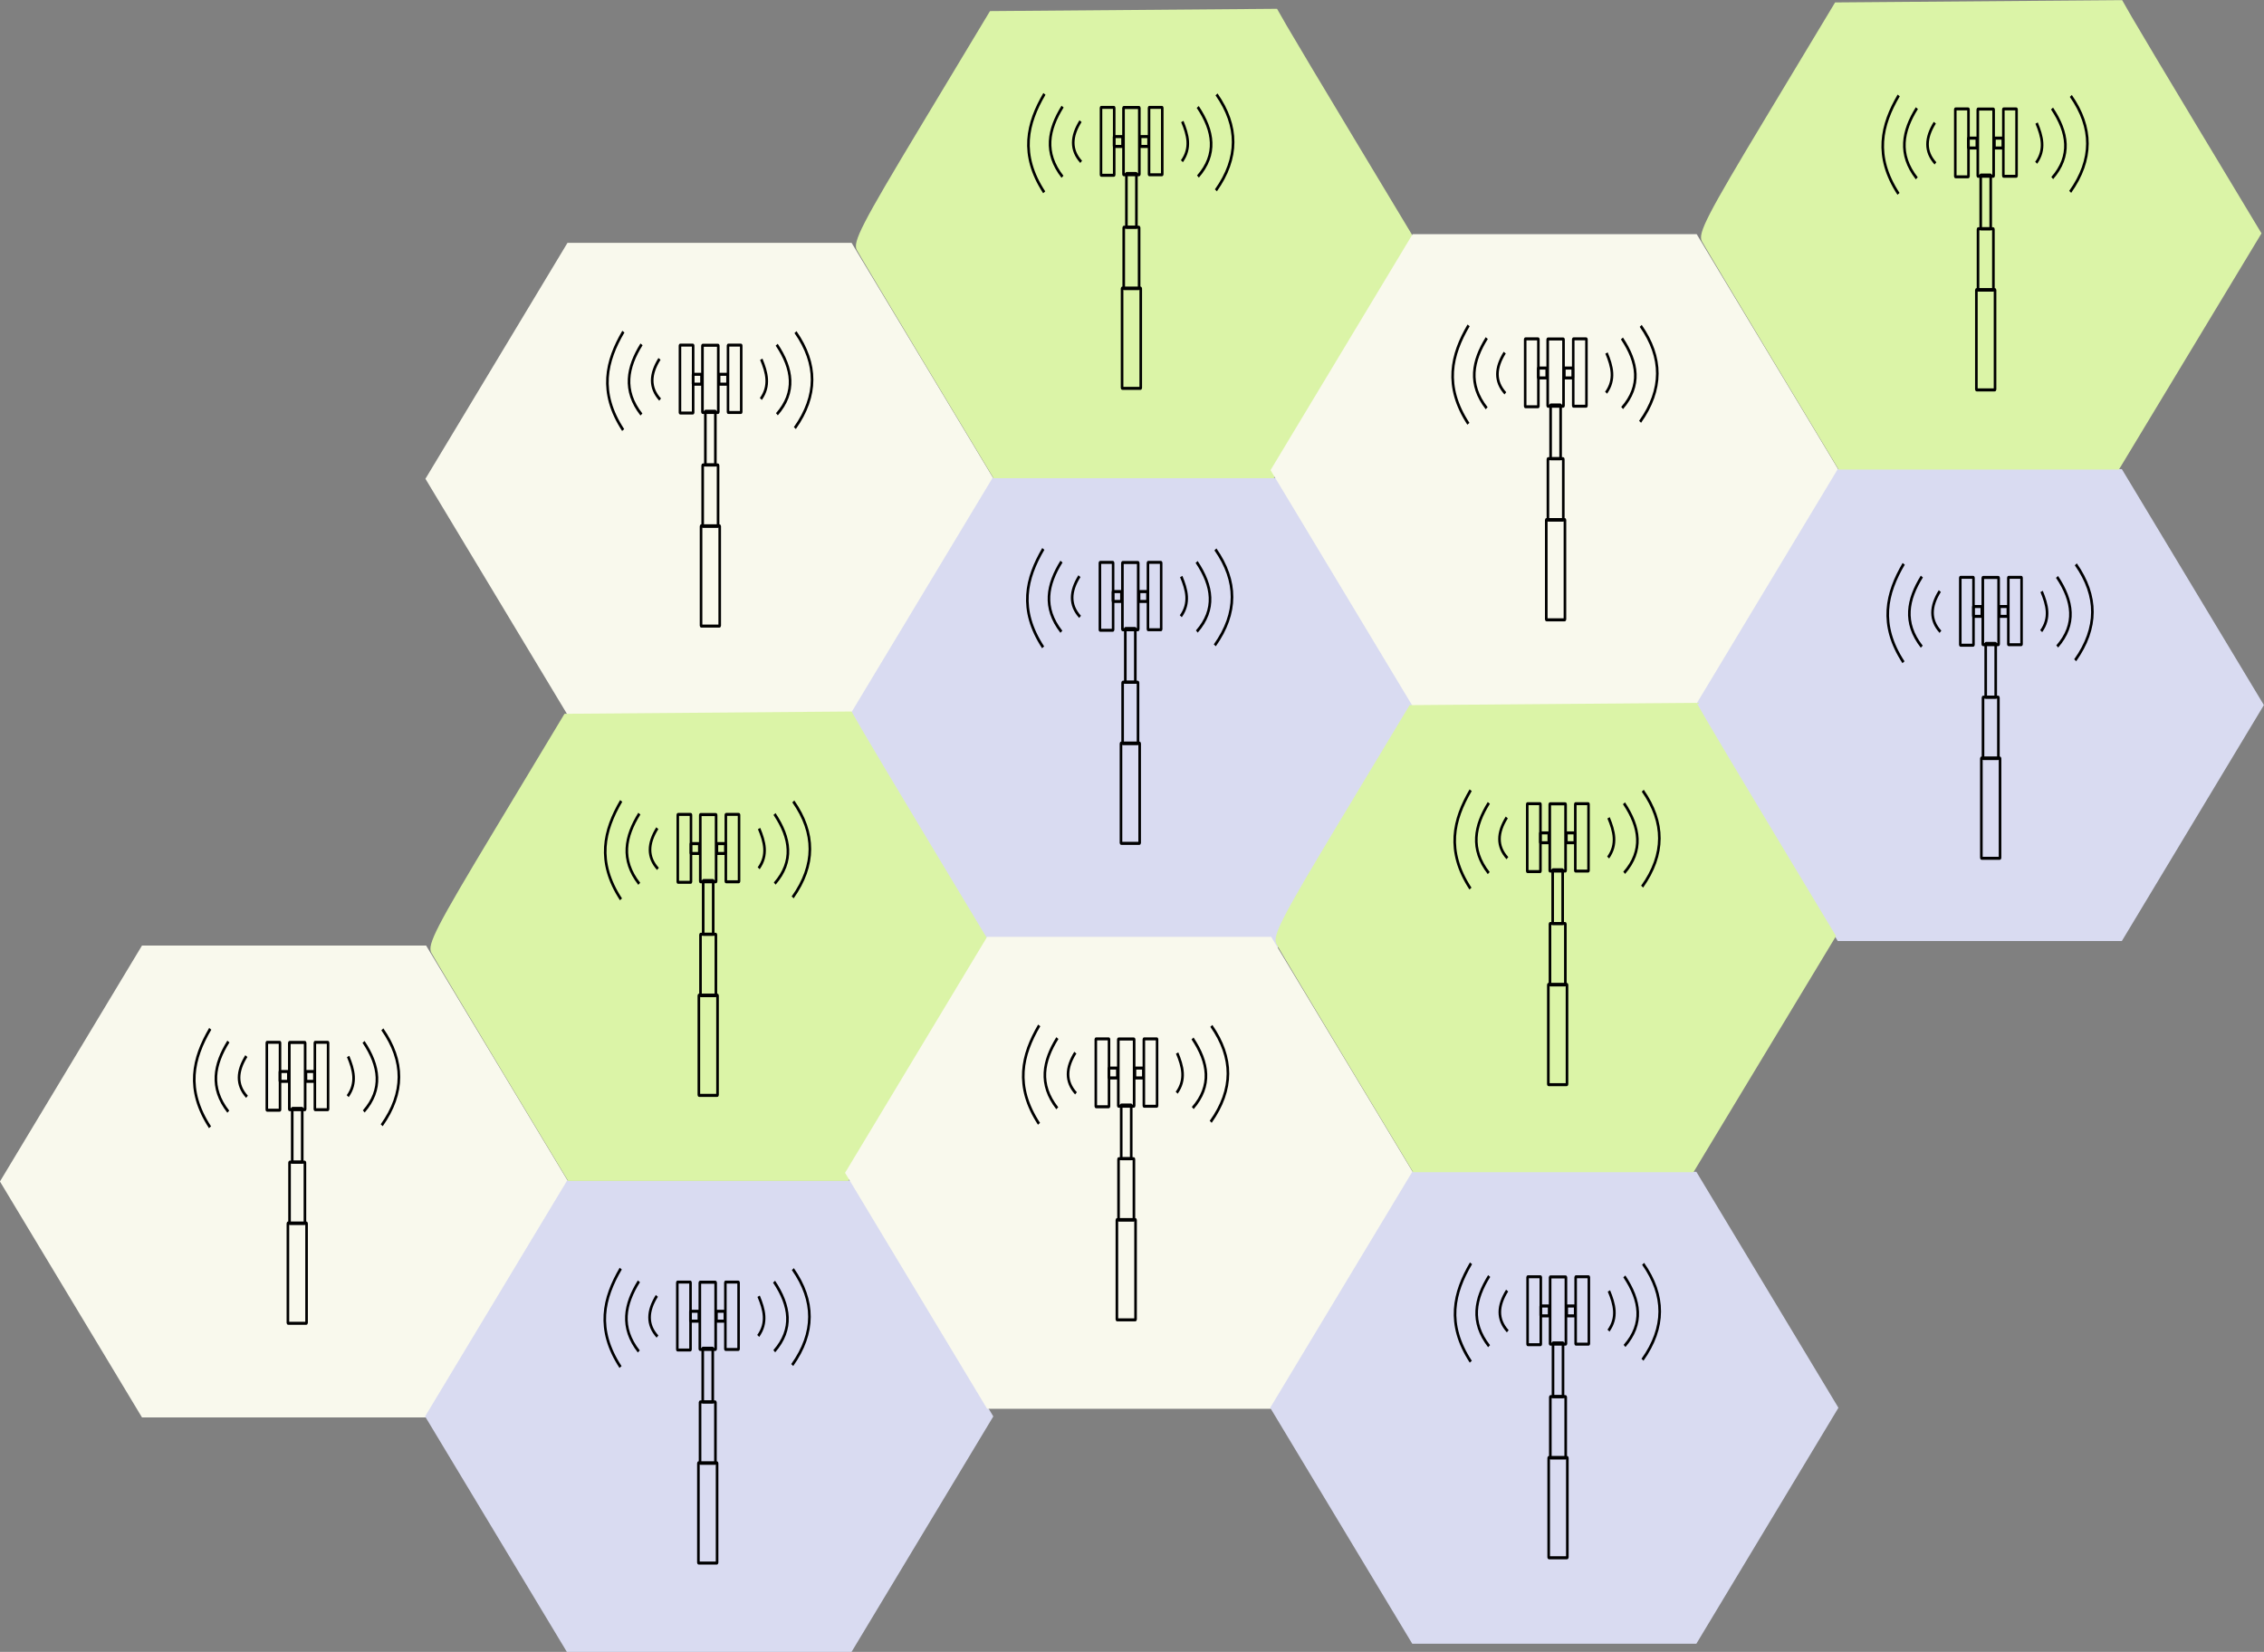 <?xml version="1.0" encoding="UTF-8" standalone="no"?>
<!-- Created with Inkscape (http://www.inkscape.org/) -->

<svg
   width="150.436mm"
   height="109.751mm"
   viewBox="0 0 150.436 109.751"
   version="1.1"
   id="svg1"
   xml:space="preserve"
   inkscape:export-filename="cellular-graph.svg"
   inkscape:export-xdpi="96"
   inkscape:export-ydpi="96"
   xmlns:inkscape="http://www.inkscape.org/namespaces/inkscape"
   xmlns:sodipodi="http://sodipodi.sourceforge.net/DTD/sodipodi-0.dtd"
   xmlns="http://www.w3.org/2000/svg"
   xmlns:svg="http://www.w3.org/2000/svg"><rect x="0" y="0" width="150.436" height="109.751" fill="#808080" stroke="none"/><sodipodi:namedview
     id="namedview1"
     pagecolor="#ffffff"
     bordercolor="#666666"
     borderopacity="1.0"
     inkscape:showpageshadow="2"
     inkscape:pageopacity="0.0"
     inkscape:pagecheckerboard="0"
     inkscape:deskcolor="#d1d1d1"
     inkscape:document-units="mm"
     showgrid="false"><inkscape:grid
       id="grid1"
       units="px"
       originx="-27.082"
       originy="-88.052"
       spacingx="0.265"
       spacingy="0.265"
       empcolor="#0099e5"
       empopacity="0.302"
       color="#0099e5"
       opacity="0.149"
       empspacing="5"
       dotted="false"
       gridanglex="30"
       gridanglez="30"
       visible="false" /></sodipodi:namedview><defs
     id="defs1" /><g
     inkscape:label="Layer 1"
     inkscape:groupmode="layer"
     id="layer1"
     transform="translate(-27.082,-88.052)"><g
       id="g2"
       transform="matrix(0.657,0,0,0.63,22.2,59.499)"><path
         sodipodi:type="star"
         style="fill:#f9f9ed;stroke-width:0.265"
         id="path1"
         inkscape:flatsided="true"
         sodipodi:sides="6"
         sodipodi:cx="49.99641"
         sodipodi:cy="81.545593"
         sodipodi:r1="28.733192"
         sodipodi:r2="24.883675"
         sodipodi:arg1="1.0471976"
         sodipodi:arg2="1.5707963"
         inkscape:rounded="0"
         inkscape:randomized="0"
         d="m 64.363,106.429 -28.733,0 -14.367,-24.884 14.367,-24.884 28.733,10e-7 14.367,24.884 z"
         inkscape:transform-center-y="-1.0273461e-06"
         transform="translate(29.195,14.27)" /><path
         sodipodi:type="star"
         style="fill:#d9dbf1;fill-opacity:1;stroke-width:0.265"
         id="path1-2"
         inkscape:flatsided="true"
         sodipodi:sides="6"
         sodipodi:cx="49.99641"
         sodipodi:cy="81.545593"
         sodipodi:r1="28.733192"
         sodipodi:r2="24.883675"
         sodipodi:arg1="1.0471976"
         sodipodi:arg2="1.5707963"
         inkscape:rounded="0"
         inkscape:randomized="0"
         d="m 64.363,106.429 -28.733,0 -14.367,-24.884 14.367,-24.884 28.733,10e-7 14.367,24.884 z"
         inkscape:transform-center-y="-1.0273461e-06"
         transform="translate(72.193,39.046)" /><path
         style="fill:#dbf4a7;fill-opacity:1;stroke-width:0.476"
         d="m 101.258,84.212 c -3.662,-6.348 -6.889,-11.983 -7.17,-12.522 -0.438,-0.84 0.487,-2.71 6.478,-13.089 l 6.989,-12.109 14.516,-0.121 14.516,-0.121 0.98,1.786 c 0.539,0.983 3.71,6.517 7.047,12.298 l 6.066,10.511 -7.21,12.454 -7.21,12.454 h -14.172 -14.172 z"
         id="path2" /></g><g
       id="g2-6"
       transform="matrix(0.657,0,0,0.63,78.355,58.924)"><path
         sodipodi:type="star"
         style="fill:#f9f9ed;stroke-width:0.265"
         id="path1-0"
         inkscape:flatsided="true"
         sodipodi:sides="6"
         sodipodi:cx="49.99641"
         sodipodi:cy="81.545593"
         sodipodi:r1="28.733192"
         sodipodi:r2="24.883675"
         sodipodi:arg1="1.0471976"
         sodipodi:arg2="1.5707963"
         inkscape:rounded="0"
         inkscape:randomized="0"
         d="m 64.363,106.429 -28.733,0 -14.367,-24.884 14.367,-24.884 28.733,10e-7 14.367,24.884 z"
         inkscape:transform-center-y="-1.0273461e-06"
         transform="translate(29.195,14.27)" /><path
         sodipodi:type="star"
         style="fill:#d9dbf1;fill-opacity:1;stroke-width:0.265"
         id="path1-2-6"
         inkscape:flatsided="true"
         sodipodi:sides="6"
         sodipodi:cx="49.99641"
         sodipodi:cy="81.545593"
         sodipodi:r1="28.733192"
         sodipodi:r2="24.883675"
         sodipodi:arg1="1.0471976"
         sodipodi:arg2="1.5707963"
         inkscape:rounded="0"
         inkscape:randomized="0"
         d="m 64.363,106.429 -28.733,0 -14.367,-24.884 14.367,-24.884 28.733,10e-7 14.367,24.884 z"
         inkscape:transform-center-y="-1.0273461e-06"
         transform="translate(72.193,39.046)" /><path
         style="fill:#dbf4a7;fill-opacity:1;stroke-width:0.476"
         d="m 101.258,84.212 c -3.662,-6.348 -6.889,-11.983 -7.17,-12.522 -0.438,-0.84 0.487,-2.71 6.478,-13.089 l 6.989,-12.109 14.516,-0.121 14.516,-0.121 0.98,1.786 c 0.539,0.983 3.71,6.517 7.047,12.298 l 6.066,10.511 -7.21,12.454 -7.21,12.454 h -14.172 -14.172 z"
         id="path2-2" /></g><g
       id="g2-7"
       transform="matrix(0.657,0,0,0.63,-6.072,106.186)"><path
         sodipodi:type="star"
         style="fill:#f9f9ed;stroke-width:0.265"
         id="path1-9"
         inkscape:flatsided="true"
         sodipodi:sides="6"
         sodipodi:cx="49.99641"
         sodipodi:cy="81.545593"
         sodipodi:r1="28.733192"
         sodipodi:r2="24.883675"
         sodipodi:arg1="1.0471976"
         sodipodi:arg2="1.5707963"
         inkscape:rounded="0"
         inkscape:randomized="0"
         d="m 64.363,106.429 -28.733,0 -14.367,-24.884 14.367,-24.884 28.733,10e-7 14.367,24.884 z"
         inkscape:transform-center-y="-1.0273461e-06"
         transform="translate(29.195,14.27)" /><path
         sodipodi:type="star"
         style="fill:#d9dbf1;fill-opacity:1;stroke-width:0.265"
         id="path1-2-2"
         inkscape:flatsided="true"
         sodipodi:sides="6"
         sodipodi:cx="49.99641"
         sodipodi:cy="81.545593"
         sodipodi:r1="28.733192"
         sodipodi:r2="24.883675"
         sodipodi:arg1="1.0471976"
         sodipodi:arg2="1.5707963"
         inkscape:rounded="0"
         inkscape:randomized="0"
         d="m 64.363,106.429 -28.733,0 -14.367,-24.884 14.367,-24.884 28.733,10e-7 14.367,24.884 z"
         inkscape:transform-center-y="-1.0273461e-06"
         transform="translate(72.193,39.046)" /><path
         style="fill:#dbf4a7;fill-opacity:1;stroke-width:0.476"
         d="m 101.258,84.212 c -3.662,-6.348 -6.889,-11.983 -7.17,-12.522 -0.438,-0.84 0.487,-2.71 6.478,-13.089 l 6.989,-12.109 14.516,-0.121 14.516,-0.121 0.98,1.786 c 0.539,0.983 3.71,6.517 7.047,12.298 l 6.066,10.511 -7.21,12.454 -7.21,12.454 h -14.172 -14.172 z"
         id="path2-0" /></g><g
       id="g2-6-2"
       transform="matrix(0.657,0,0,0.63,50.083,105.611)"><path
         sodipodi:type="star"
         style="fill:#f9f9ed;stroke-width:0.265"
         id="path1-0-3"
         inkscape:flatsided="true"
         sodipodi:sides="6"
         sodipodi:cx="49.99641"
         sodipodi:cy="81.545593"
         sodipodi:r1="28.733192"
         sodipodi:r2="24.883675"
         sodipodi:arg1="1.0471976"
         sodipodi:arg2="1.5707963"
         inkscape:rounded="0"
         inkscape:randomized="0"
         d="m 64.363,106.429 -28.733,0 -14.367,-24.884 14.367,-24.884 28.733,10e-7 14.367,24.884 z"
         inkscape:transform-center-y="-1.0273461e-06"
         transform="translate(29.195,14.27)" /><path
         sodipodi:type="star"
         style="fill:#d9dbf1;fill-opacity:1;stroke-width:0.265"
         id="path1-2-6-7"
         inkscape:flatsided="true"
         sodipodi:sides="6"
         sodipodi:cx="49.99641"
         sodipodi:cy="81.545593"
         sodipodi:r1="28.733192"
         sodipodi:r2="24.883675"
         sodipodi:arg1="1.0471976"
         sodipodi:arg2="1.5707963"
         inkscape:rounded="0"
         inkscape:randomized="0"
         d="m 64.363,106.429 -28.733,0 -14.367,-24.884 14.367,-24.884 28.733,10e-7 14.367,24.884 z"
         inkscape:transform-center-y="-1.0273461e-06"
         transform="translate(72.193,39.046)" /><path
         style="fill:#dbf4a7;fill-opacity:1;stroke-width:0.476"
         d="m 101.258,84.212 c -3.662,-6.348 -6.889,-11.983 -7.17,-12.522 -0.438,-0.84 0.487,-2.71 6.478,-13.089 l 6.989,-12.109 14.516,-0.121 14.516,-0.121 0.98,1.786 c 0.539,0.983 3.71,6.517 7.047,12.298 l 6.066,10.511 -7.21,12.454 -7.21,12.454 h -14.172 -14.172 z"
         id="path2-2-5" /></g><g
       id="g3293"
       transform="matrix(0.173,0,0,0.202,39.395,155.543)"><g
         id="g3249"><g
           id="g3244"><rect
             id="rect2451"
             style="fill:none;stroke:#000000;stroke-linecap:round;stroke-linejoin:round"
             ry="0.122"
             height="32.982"
             width="7.17"
             y="68.143"
             x="39.406" /><rect
             id="rect3223"
             style="fill:none;stroke:#000000;stroke-linecap:round;stroke-linejoin:round"
             ry="0.122"
             height="20.19"
             width="5.908"
             y="48.124"
             x="40.037" /><rect
             id="rect3225"
             style="fill:none;stroke:#000000;stroke-linecap:round;stroke-linejoin:round"
             ry="0.122"
             height="17.667"
             width="3.843"
             y="30.458"
             x="41.069" /></g><g
           id="g3237"><rect
             id="rect3227"
             style="fill:none;stroke:#000000;stroke-width:1.006;stroke-linecap:round;stroke-linejoin:round"
             ry="0.124"
             height="22.105"
             width="6.074"
             y="8.751"
             x="39.954" /><rect
             id="rect3229"
             style="fill:none;stroke:#000000;stroke-width:0.979;stroke-linecap:round;stroke-linejoin:round"
             ry="0.116"
             height="22.334"
             width="5.069"
             y="8.708"
             x="31.308" /><rect
             id="rect3231"
             style="fill:none;stroke:#000000;stroke-width:0.976;stroke-linecap:round;stroke-linejoin:round"
             ry="0.115"
             height="22.165"
             width="5.072"
             y="8.706"
             x="49.765" /><rect
             id="rect3233"
             style="fill:none;stroke:#000000;stroke-linecap:round;stroke-linejoin:round"
             ry="0.115"
             height="3.245"
             width="3.245"
             y="18.311"
             x="36.341" /><rect
             id="rect3235"
             style="fill:none;stroke:#000000;stroke-linecap:round;stroke-linejoin:round"
             ry="0.115"
             height="3.245"
             width="3.245"
             y="18.311"
             x="46.341" /></g></g><g
         id="g3283"><g
           id="g3278"><path
             id="path3261"
             sodipodi:nodetypes="cc"
             style="fill:none;stroke:#000000;stroke-width:1px"
             d="m 23.443,13.241 c -3.651,4.98 -3.89,9.486 0.244,13.385" /><path
             id="path3263"
             sodipodi:nodetypes="cc"
             style="fill:none;stroke:#000000;stroke-width:1px"
             d="m 16.548,8.455 c -5.464,7.508 -7.284,15.14 -0.04,23.078" /><path
             id="path3265"
             sodipodi:nodetypes="cc"
             style="fill:none;stroke:#000000;stroke-width:1px"
             d="M 9.572,4.278 C 2.96,13.925 -0.005,24.204 9.491,36.644" /></g><g
           id="g3273"><path
             id="path3267"
             sodipodi:nodetypes="cc"
             style="fill:none;stroke:#000000;stroke-width:1px"
             d="m 62.542,13.363 c 2.117,4.353 3.485,8.707 -0.162,13.06" /><path
             id="path3269"
             sodipodi:nodetypes="cc"
             style="fill:none;stroke:#000000;stroke-width:1px"
             d="m 68.464,8.577 c 6.184,7.918 7.499,15.605 0.081,22.875" /><path
             id="path3271"
             sodipodi:nodetypes="cc"
             style="fill:none;stroke:#000000;stroke-width:1px"
             d="m 75.683,4.44 c 8.494,10.411 8.569,20.927 -0.243,31.555" /></g></g></g><g
       id="g3293-29"
       transform="matrix(0.173,0,0,0.202,151.589,93.529)"><g
         id="g3249-96"><g
           id="g3244-0"><rect
             id="rect2451-2"
             style="fill:none;stroke:#000000;stroke-linecap:round;stroke-linejoin:round"
             ry="0.122"
             height="32.982"
             width="7.17"
             y="68.143"
             x="39.406" /><rect
             id="rect3223-7"
             style="fill:none;stroke:#000000;stroke-linecap:round;stroke-linejoin:round"
             ry="0.122"
             height="20.19"
             width="5.908"
             y="48.124"
             x="40.037" /><rect
             id="rect3225-61"
             style="fill:none;stroke:#000000;stroke-linecap:round;stroke-linejoin:round"
             ry="0.122"
             height="17.667"
             width="3.843"
             y="30.458"
             x="41.069" /></g><g
           id="g3237-3"><rect
             id="rect3227-2"
             style="fill:none;stroke:#000000;stroke-width:1.006;stroke-linecap:round;stroke-linejoin:round"
             ry="0.124"
             height="22.105"
             width="6.074"
             y="8.751"
             x="39.954" /><rect
             id="rect3229-15"
             style="fill:none;stroke:#000000;stroke-width:0.979;stroke-linecap:round;stroke-linejoin:round"
             ry="0.116"
             height="22.334"
             width="5.069"
             y="8.708"
             x="31.308" /><rect
             id="rect3231-99"
             style="fill:none;stroke:#000000;stroke-width:0.976;stroke-linecap:round;stroke-linejoin:round"
             ry="0.115"
             height="22.165"
             width="5.072"
             y="8.706"
             x="49.765" /><rect
             id="rect3233-14"
             style="fill:none;stroke:#000000;stroke-linecap:round;stroke-linejoin:round"
             ry="0.115"
             height="3.245"
             width="3.245"
             y="18.311"
             x="36.341" /><rect
             id="rect3235-9"
             style="fill:none;stroke:#000000;stroke-linecap:round;stroke-linejoin:round"
             ry="0.115"
             height="3.245"
             width="3.245"
             y="18.311"
             x="46.341" /></g></g><g
         id="g3283-10"><g
           id="g3278-75"><path
             id="path3261-8"
             sodipodi:nodetypes="cc"
             style="fill:none;stroke:#000000;stroke-width:1px"
             d="m 23.443,13.241 c -3.651,4.98 -3.89,9.486 0.244,13.385" /><path
             id="path3263-70"
             sodipodi:nodetypes="cc"
             style="fill:none;stroke:#000000;stroke-width:1px"
             d="m 16.548,8.455 c -5.464,7.508 -7.284,15.14 -0.04,23.078" /><path
             id="path3265-480"
             sodipodi:nodetypes="cc"
             style="fill:none;stroke:#000000;stroke-width:1px"
             d="M 9.572,4.278 C 2.96,13.925 -0.005,24.204 9.491,36.644" /></g><g
           id="g3273-42"><path
             id="path3267-96"
             sodipodi:nodetypes="cc"
             style="fill:none;stroke:#000000;stroke-width:1px"
             d="m 62.542,13.363 c 2.117,4.353 3.485,8.707 -0.162,13.06" /><path
             id="path3269-1"
             sodipodi:nodetypes="cc"
             style="fill:none;stroke:#000000;stroke-width:1px"
             d="m 68.464,8.577 c 6.184,7.918 7.499,15.605 0.081,22.875" /><path
             id="path3271-04"
             sodipodi:nodetypes="cc"
             style="fill:none;stroke:#000000;stroke-width:1px"
             d="m 75.683,4.44 c 8.494,10.411 8.569,20.927 -0.243,31.555" /></g></g></g><g
       id="g3293-0"
       transform="matrix(0.173,0,0,0.202,151.921,124.649)"><g
         id="g3249-55"><g
           id="g3244-2"><rect
             id="rect2451-90"
             style="fill:none;stroke:#000000;stroke-linecap:round;stroke-linejoin:round"
             ry="0.122"
             height="32.982"
             width="7.17"
             y="68.143"
             x="39.406" /><rect
             id="rect3223-2"
             style="fill:none;stroke:#000000;stroke-linecap:round;stroke-linejoin:round"
             ry="0.122"
             height="20.19"
             width="5.908"
             y="48.124"
             x="40.037" /><rect
             id="rect3225-83"
             style="fill:none;stroke:#000000;stroke-linecap:round;stroke-linejoin:round"
             ry="0.122"
             height="17.667"
             width="3.843"
             y="30.458"
             x="41.069" /></g><g
           id="g3237-80"><rect
             id="rect3227-4"
             style="fill:none;stroke:#000000;stroke-width:1.006;stroke-linecap:round;stroke-linejoin:round"
             ry="0.124"
             height="22.105"
             width="6.074"
             y="8.751"
             x="39.954" /><rect
             id="rect3229-0"
             style="fill:none;stroke:#000000;stroke-width:0.979;stroke-linecap:round;stroke-linejoin:round"
             ry="0.116"
             height="22.334"
             width="5.069"
             y="8.708"
             x="31.308" /><rect
             id="rect3231-91"
             style="fill:none;stroke:#000000;stroke-width:0.976;stroke-linecap:round;stroke-linejoin:round"
             ry="0.115"
             height="22.165"
             width="5.072"
             y="8.706"
             x="49.765" /><rect
             id="rect3233-9"
             style="fill:none;stroke:#000000;stroke-linecap:round;stroke-linejoin:round"
             ry="0.115"
             height="3.245"
             width="3.245"
             y="18.311"
             x="36.341" /><rect
             id="rect3235-62"
             style="fill:none;stroke:#000000;stroke-linecap:round;stroke-linejoin:round"
             ry="0.115"
             height="3.245"
             width="3.245"
             y="18.311"
             x="46.341" /></g></g><g
         id="g3283-54"><g
           id="g3278-49"><path
             id="path3261-9"
             sodipodi:nodetypes="cc"
             style="fill:none;stroke:#000000;stroke-width:1px"
             d="m 23.443,13.241 c -3.651,4.98 -3.89,9.486 0.244,13.385" /><path
             id="path3263-36"
             sodipodi:nodetypes="cc"
             style="fill:none;stroke:#000000;stroke-width:1px"
             d="m 16.548,8.455 c -5.464,7.508 -7.284,15.14 -0.04,23.078" /><path
             id="path3265-0"
             sodipodi:nodetypes="cc"
             style="fill:none;stroke:#000000;stroke-width:1px"
             d="M 9.572,4.278 C 2.96,13.925 -0.005,24.204 9.491,36.644" /></g><g
           id="g3273-50"><path
             id="path3267-2"
             sodipodi:nodetypes="cc"
             style="fill:none;stroke:#000000;stroke-width:1px"
             d="m 62.542,13.363 c 2.117,4.353 3.485,8.707 -0.162,13.06" /><path
             id="path3269-9"
             sodipodi:nodetypes="cc"
             style="fill:none;stroke:#000000;stroke-width:1px"
             d="m 68.464,8.577 c 6.184,7.918 7.499,15.605 0.081,22.875" /><path
             id="path3271-43"
             sodipodi:nodetypes="cc"
             style="fill:none;stroke:#000000;stroke-width:1px"
             d="m 75.683,4.44 c 8.494,10.411 8.569,20.927 -0.243,31.555" /></g></g></g><g
       id="g3293-9"
       transform="matrix(0.173,0,0,0.202,123.01,108.806)"><g
         id="g3249-7"><g
           id="g3244-3"><rect
             id="rect2451-6"
             style="fill:none;stroke:#000000;stroke-linecap:round;stroke-linejoin:round"
             ry="0.122"
             height="32.982"
             width="7.17"
             y="68.143"
             x="39.406" /><rect
             id="rect3223-1"
             style="fill:none;stroke:#000000;stroke-linecap:round;stroke-linejoin:round"
             ry="0.122"
             height="20.19"
             width="5.908"
             y="48.124"
             x="40.037" /><rect
             id="rect3225-2"
             style="fill:none;stroke:#000000;stroke-linecap:round;stroke-linejoin:round"
             ry="0.122"
             height="17.667"
             width="3.843"
             y="30.458"
             x="41.069" /></g><g
           id="g3237-9"><rect
             id="rect3227-3"
             style="fill:none;stroke:#000000;stroke-width:1.006;stroke-linecap:round;stroke-linejoin:round"
             ry="0.124"
             height="22.105"
             width="6.074"
             y="8.751"
             x="39.954" /><rect
             id="rect3229-1"
             style="fill:none;stroke:#000000;stroke-width:0.979;stroke-linecap:round;stroke-linejoin:round"
             ry="0.116"
             height="22.334"
             width="5.069"
             y="8.708"
             x="31.308" /><rect
             id="rect3231-9"
             style="fill:none;stroke:#000000;stroke-width:0.976;stroke-linecap:round;stroke-linejoin:round"
             ry="0.115"
             height="22.165"
             width="5.072"
             y="8.706"
             x="49.765" /><rect
             id="rect3233-4"
             style="fill:none;stroke:#000000;stroke-linecap:round;stroke-linejoin:round"
             ry="0.115"
             height="3.245"
             width="3.245"
             y="18.311"
             x="36.341" /><rect
             id="rect3235-7"
             style="fill:none;stroke:#000000;stroke-linecap:round;stroke-linejoin:round"
             ry="0.115"
             height="3.245"
             width="3.245"
             y="18.311"
             x="46.341" /></g></g><g
         id="g3283-8"><g
           id="g3278-4"><path
             id="path3261-5"
             sodipodi:nodetypes="cc"
             style="fill:none;stroke:#000000;stroke-width:1px"
             d="m 23.443,13.241 c -3.651,4.98 -3.89,9.486 0.244,13.385" /><path
             id="path3263-0"
             sodipodi:nodetypes="cc"
             style="fill:none;stroke:#000000;stroke-width:1px"
             d="m 16.548,8.455 c -5.464,7.508 -7.284,15.14 -0.04,23.078" /><path
             id="path3265-3"
             sodipodi:nodetypes="cc"
             style="fill:none;stroke:#000000;stroke-width:1px"
             d="M 9.572,4.278 C 2.96,13.925 -0.005,24.204 9.491,36.644" /></g><g
           id="g3273-6"><path
             id="path3267-1"
             sodipodi:nodetypes="cc"
             style="fill:none;stroke:#000000;stroke-width:1px"
             d="m 62.542,13.363 c 2.117,4.353 3.485,8.707 -0.162,13.06" /><path
             id="path3269-0"
             sodipodi:nodetypes="cc"
             style="fill:none;stroke:#000000;stroke-width:1px"
             d="m 68.464,8.577 c 6.184,7.918 7.499,15.605 0.081,22.875" /><path
             id="path3271-6"
             sodipodi:nodetypes="cc"
             style="fill:none;stroke:#000000;stroke-width:1px"
             d="m 75.683,4.44 c 8.494,10.411 8.569,20.927 -0.243,31.555" /></g></g></g><g
       id="g3293-6"
       transform="matrix(0.173,0,0,0.202,66.847,109.222)"><g
         id="g3249-1"><g
           id="g3244-5"><rect
             id="rect2451-5"
             style="fill:none;stroke:#000000;stroke-linecap:round;stroke-linejoin:round"
             ry="0.122"
             height="32.982"
             width="7.17"
             y="68.143"
             x="39.406" /><rect
             id="rect3223-4"
             style="fill:none;stroke:#000000;stroke-linecap:round;stroke-linejoin:round"
             ry="0.122"
             height="20.19"
             width="5.908"
             y="48.124"
             x="40.037" /><rect
             id="rect3225-7"
             style="fill:none;stroke:#000000;stroke-linecap:round;stroke-linejoin:round"
             ry="0.122"
             height="17.667"
             width="3.843"
             y="30.458"
             x="41.069" /></g><g
           id="g3237-6"><rect
             id="rect3227-5"
             style="fill:none;stroke:#000000;stroke-width:1.006;stroke-linecap:round;stroke-linejoin:round"
             ry="0.124"
             height="22.105"
             width="6.074"
             y="8.751"
             x="39.954" /><rect
             id="rect3229-6"
             style="fill:none;stroke:#000000;stroke-width:0.979;stroke-linecap:round;stroke-linejoin:round"
             ry="0.116"
             height="22.334"
             width="5.069"
             y="8.708"
             x="31.308" /><rect
             id="rect3231-93"
             style="fill:none;stroke:#000000;stroke-width:0.976;stroke-linecap:round;stroke-linejoin:round"
             ry="0.115"
             height="22.165"
             width="5.072"
             y="8.706"
             x="49.765" /><rect
             id="rect3233-7"
             style="fill:none;stroke:#000000;stroke-linecap:round;stroke-linejoin:round"
             ry="0.115"
             height="3.245"
             width="3.245"
             y="18.311"
             x="36.341" /><rect
             id="rect3235-4"
             style="fill:none;stroke:#000000;stroke-linecap:round;stroke-linejoin:round"
             ry="0.115"
             height="3.245"
             width="3.245"
             y="18.311"
             x="46.341" /></g></g><g
         id="g3283-5"><g
           id="g3278-2"><path
             id="path3261-54"
             sodipodi:nodetypes="cc"
             style="fill:none;stroke:#000000;stroke-width:1px"
             d="m 23.443,13.241 c -3.651,4.98 -3.89,9.486 0.244,13.385" /><path
             id="path3263-7"
             sodipodi:nodetypes="cc"
             style="fill:none;stroke:#000000;stroke-width:1px"
             d="m 16.548,8.455 c -5.464,7.508 -7.284,15.14 -0.04,23.078" /><path
             id="path3265-4"
             sodipodi:nodetypes="cc"
             style="fill:none;stroke:#000000;stroke-width:1px"
             d="M 9.572,4.278 C 2.96,13.925 -0.005,24.204 9.491,36.644" /></g><g
           id="g3273-4"><path
             id="path3267-3"
             sodipodi:nodetypes="cc"
             style="fill:none;stroke:#000000;stroke-width:1px"
             d="m 62.542,13.363 c 2.117,4.353 3.485,8.707 -0.162,13.06" /><path
             id="path3269-07"
             sodipodi:nodetypes="cc"
             style="fill:none;stroke:#000000;stroke-width:1px"
             d="m 68.464,8.577 c 6.184,7.918 7.499,15.605 0.081,22.875" /><path
             id="path3271-8"
             sodipodi:nodetypes="cc"
             style="fill:none;stroke:#000000;stroke-width:1px"
             d="m 75.683,4.44 c 8.494,10.411 8.569,20.927 -0.243,31.555" /></g></g></g><g
       id="g3293-4"
       transform="matrix(0.173,0,0,0.202,123.147,139.689)"><g
         id="g3249-3"><g
           id="g3244-1"><rect
             id="rect2451-4"
             style="fill:none;stroke:#000000;stroke-linecap:round;stroke-linejoin:round"
             ry="0.122"
             height="32.982"
             width="7.17"
             y="68.143"
             x="39.406" /><rect
             id="rect3223-9"
             style="fill:none;stroke:#000000;stroke-linecap:round;stroke-linejoin:round"
             ry="0.122"
             height="20.19"
             width="5.908"
             y="48.124"
             x="40.037" /><rect
             id="rect3225-20"
             style="fill:none;stroke:#000000;stroke-linecap:round;stroke-linejoin:round"
             ry="0.122"
             height="17.667"
             width="3.843"
             y="30.458"
             x="41.069" /></g><g
           id="g3237-68"><rect
             id="rect3227-9"
             style="fill:none;stroke:#000000;stroke-width:1.006;stroke-linecap:round;stroke-linejoin:round"
             ry="0.124"
             height="22.105"
             width="6.074"
             y="8.751"
             x="39.954" /><rect
             id="rect3229-2"
             style="fill:none;stroke:#000000;stroke-width:0.979;stroke-linecap:round;stroke-linejoin:round"
             ry="0.116"
             height="22.334"
             width="5.069"
             y="8.708"
             x="31.308" /><rect
             id="rect3231-6"
             style="fill:none;stroke:#000000;stroke-width:0.976;stroke-linecap:round;stroke-linejoin:round"
             ry="0.115"
             height="22.165"
             width="5.072"
             y="8.706"
             x="49.765" /><rect
             id="rect3233-6"
             style="fill:none;stroke:#000000;stroke-linecap:round;stroke-linejoin:round"
             ry="0.115"
             height="3.245"
             width="3.245"
             y="18.311"
             x="36.341" /><rect
             id="rect3235-49"
             style="fill:none;stroke:#000000;stroke-linecap:round;stroke-linejoin:round"
             ry="0.115"
             height="3.245"
             width="3.245"
             y="18.311"
             x="46.341" /></g></g><g
         id="g3283-50"><g
           id="g3278-48"><path
             id="path3261-7"
             sodipodi:nodetypes="cc"
             style="fill:none;stroke:#000000;stroke-width:1px"
             d="m 23.443,13.241 c -3.651,4.98 -3.89,9.486 0.244,13.385" /><path
             id="path3263-1"
             sodipodi:nodetypes="cc"
             style="fill:none;stroke:#000000;stroke-width:1px"
             d="m 16.548,8.455 c -5.464,7.508 -7.284,15.14 -0.04,23.078" /><path
             id="path3265-7"
             sodipodi:nodetypes="cc"
             style="fill:none;stroke:#000000;stroke-width:1px"
             d="M 9.572,4.278 C 2.96,13.925 -0.005,24.204 9.491,36.644" /></g><g
           id="g3273-2"><path
             id="path3267-7"
             sodipodi:nodetypes="cc"
             style="fill:none;stroke:#000000;stroke-width:1px"
             d="m 62.542,13.363 c 2.117,4.353 3.485,8.707 -0.162,13.06" /><path
             id="path3269-2"
             sodipodi:nodetypes="cc"
             style="fill:none;stroke:#000000;stroke-width:1px"
             d="m 68.464,8.577 c 6.184,7.918 7.499,15.605 0.081,22.875" /><path
             id="path3271-2"
             sodipodi:nodetypes="cc"
             style="fill:none;stroke:#000000;stroke-width:1px"
             d="m 75.683,4.44 c 8.494,10.411 8.569,20.927 -0.243,31.555" /></g></g></g><g
       id="g3293-61"
       transform="matrix(0.173,0,0,0.202,94.824,93.427)"><g
         id="g3249-5"><g
           id="g3244-9"><rect
             id="rect2451-49"
             style="fill:none;stroke:#000000;stroke-linecap:round;stroke-linejoin:round"
             ry="0.122"
             height="32.982"
             width="7.17"
             y="68.143"
             x="39.406" /><rect
             id="rect3223-0"
             style="fill:none;stroke:#000000;stroke-linecap:round;stroke-linejoin:round"
             ry="0.122"
             height="20.19"
             width="5.908"
             y="48.124"
             x="40.037" /><rect
             id="rect3225-9"
             style="fill:none;stroke:#000000;stroke-linecap:round;stroke-linejoin:round"
             ry="0.122"
             height="17.667"
             width="3.843"
             y="30.458"
             x="41.069" /></g><g
           id="g3237-1"><rect
             id="rect3227-7"
             style="fill:none;stroke:#000000;stroke-width:1.006;stroke-linecap:round;stroke-linejoin:round"
             ry="0.124"
             height="22.105"
             width="6.074"
             y="8.751"
             x="39.954" /><rect
             id="rect3229-7"
             style="fill:none;stroke:#000000;stroke-width:0.979;stroke-linecap:round;stroke-linejoin:round"
             ry="0.116"
             height="22.334"
             width="5.069"
             y="8.708"
             x="31.308" /><rect
             id="rect3231-1"
             style="fill:none;stroke:#000000;stroke-width:0.976;stroke-linecap:round;stroke-linejoin:round"
             ry="0.115"
             height="22.165"
             width="5.072"
             y="8.706"
             x="49.765" /><rect
             id="rect3233-1"
             style="fill:none;stroke:#000000;stroke-linecap:round;stroke-linejoin:round"
             ry="0.115"
             height="3.245"
             width="3.245"
             y="18.311"
             x="36.341" /><rect
             id="rect3235-5"
             style="fill:none;stroke:#000000;stroke-linecap:round;stroke-linejoin:round"
             ry="0.115"
             height="3.245"
             width="3.245"
             y="18.311"
             x="46.341" /></g></g><g
         id="g3283-9"><g
           id="g3278-7"><path
             id="path3261-76"
             sodipodi:nodetypes="cc"
             style="fill:none;stroke:#000000;stroke-width:1px"
             d="m 23.443,13.241 c -3.651,4.98 -3.89,9.486 0.244,13.385" /><path
             id="path3263-73"
             sodipodi:nodetypes="cc"
             style="fill:none;stroke:#000000;stroke-width:1px"
             d="m 16.548,8.455 c -5.464,7.508 -7.284,15.14 -0.04,23.078" /><path
             id="path3265-6"
             sodipodi:nodetypes="cc"
             style="fill:none;stroke:#000000;stroke-width:1px"
             d="M 9.572,4.278 C 2.96,13.925 -0.005,24.204 9.491,36.644" /></g><g
           id="g3273-5"><path
             id="path3267-6"
             sodipodi:nodetypes="cc"
             style="fill:none;stroke:#000000;stroke-width:1px"
             d="m 62.542,13.363 c 2.117,4.353 3.485,8.707 -0.162,13.06" /><path
             id="path3269-3"
             sodipodi:nodetypes="cc"
             style="fill:none;stroke:#000000;stroke-width:1px"
             d="m 68.464,8.577 c 6.184,7.918 7.499,15.605 0.081,22.875" /><path
             id="path3271-9"
             sodipodi:nodetypes="cc"
             style="fill:none;stroke:#000000;stroke-width:1px"
             d="m 75.683,4.44 c 8.494,10.411 8.569,20.927 -0.243,31.555" /></g></g></g><g
       id="g3293-2"
       transform="matrix(0.173,0,0,0.202,94.751,123.657)"><g
         id="g3249-9"><g
           id="g3244-39"><rect
             id="rect2451-0"
             style="fill:none;stroke:#000000;stroke-linecap:round;stroke-linejoin:round"
             ry="0.122"
             height="32.982"
             width="7.17"
             y="68.143"
             x="39.406" /><rect
             id="rect3223-8"
             style="fill:none;stroke:#000000;stroke-linecap:round;stroke-linejoin:round"
             ry="0.122"
             height="20.19"
             width="5.908"
             y="48.124"
             x="40.037" /><rect
             id="rect3225-8"
             style="fill:none;stroke:#000000;stroke-linecap:round;stroke-linejoin:round"
             ry="0.122"
             height="17.667"
             width="3.843"
             y="30.458"
             x="41.069" /></g><g
           id="g3237-5"><rect
             id="rect3227-0"
             style="fill:none;stroke:#000000;stroke-width:1.006;stroke-linecap:round;stroke-linejoin:round"
             ry="0.124"
             height="22.105"
             width="6.074"
             y="8.751"
             x="39.954" /><rect
             id="rect3229-9"
             style="fill:none;stroke:#000000;stroke-width:0.979;stroke-linecap:round;stroke-linejoin:round"
             ry="0.116"
             height="22.334"
             width="5.069"
             y="8.708"
             x="31.308" /><rect
             id="rect3231-63"
             style="fill:none;stroke:#000000;stroke-width:0.976;stroke-linecap:round;stroke-linejoin:round"
             ry="0.115"
             height="22.165"
             width="5.072"
             y="8.706"
             x="49.765" /><rect
             id="rect3233-8"
             style="fill:none;stroke:#000000;stroke-linecap:round;stroke-linejoin:round"
             ry="0.115"
             height="3.245"
             width="3.245"
             y="18.311"
             x="36.341" /><rect
             id="rect3235-56"
             style="fill:none;stroke:#000000;stroke-linecap:round;stroke-linejoin:round"
             ry="0.115"
             height="3.245"
             width="3.245"
             y="18.311"
             x="46.341" /></g></g><g
         id="g3283-1"><g
           id="g3278-1"><path
             id="path3261-59"
             sodipodi:nodetypes="cc"
             style="fill:none;stroke:#000000;stroke-width:1px"
             d="m 23.443,13.241 c -3.651,4.98 -3.89,9.486 0.244,13.385" /><path
             id="path3263-8"
             sodipodi:nodetypes="cc"
             style="fill:none;stroke:#000000;stroke-width:1px"
             d="m 16.548,8.455 c -5.464,7.508 -7.284,15.14 -0.04,23.078" /><path
             id="path3265-48"
             sodipodi:nodetypes="cc"
             style="fill:none;stroke:#000000;stroke-width:1px"
             d="M 9.572,4.278 C 2.96,13.925 -0.005,24.204 9.491,36.644" /></g><g
           id="g3273-1"><path
             id="path3267-0"
             sodipodi:nodetypes="cc"
             style="fill:none;stroke:#000000;stroke-width:1px"
             d="m 62.542,13.363 c 2.117,4.353 3.485,8.707 -0.162,13.06" /><path
             id="path3269-30"
             sodipodi:nodetypes="cc"
             style="fill:none;stroke:#000000;stroke-width:1px"
             d="m 68.464,8.577 c 6.184,7.918 7.499,15.605 0.081,22.875" /><path
             id="path3271-4"
             sodipodi:nodetypes="cc"
             style="fill:none;stroke:#000000;stroke-width:1px"
             d="m 75.683,4.44 c 8.494,10.411 8.569,20.927 -0.243,31.555" /></g></g></g><g
       id="g3293-7"
       transform="matrix(0.173,0,0,0.202,123.17,171.122)"><g
         id="g3249-6"><g
           id="g3244-31"><rect
             id="rect2451-7"
             style="fill:none;stroke:#000000;stroke-linecap:round;stroke-linejoin:round"
             ry="0.122"
             height="32.982"
             width="7.17"
             y="68.143"
             x="39.406" /><rect
             id="rect3223-5"
             style="fill:none;stroke:#000000;stroke-linecap:round;stroke-linejoin:round"
             ry="0.122"
             height="20.19"
             width="5.908"
             y="48.124"
             x="40.037" /><rect
             id="rect3225-96"
             style="fill:none;stroke:#000000;stroke-linecap:round;stroke-linejoin:round"
             ry="0.122"
             height="17.667"
             width="3.843"
             y="30.458"
             x="41.069" /></g><g
           id="g3237-2"><rect
             id="rect3227-1"
             style="fill:none;stroke:#000000;stroke-width:1.006;stroke-linecap:round;stroke-linejoin:round"
             ry="0.124"
             height="22.105"
             width="6.074"
             y="8.751"
             x="39.954" /><rect
             id="rect3229-78"
             style="fill:none;stroke:#000000;stroke-width:0.979;stroke-linecap:round;stroke-linejoin:round"
             ry="0.116"
             height="22.334"
             width="5.069"
             y="8.708"
             x="31.308" /><rect
             id="rect3231-5"
             style="fill:none;stroke:#000000;stroke-width:0.976;stroke-linecap:round;stroke-linejoin:round"
             ry="0.115"
             height="22.165"
             width="5.072"
             y="8.706"
             x="49.765" /><rect
             id="rect3233-74"
             style="fill:none;stroke:#000000;stroke-linecap:round;stroke-linejoin:round"
             ry="0.115"
             height="3.245"
             width="3.245"
             y="18.311"
             x="36.341" /><rect
             id="rect3235-1"
             style="fill:none;stroke:#000000;stroke-linecap:round;stroke-linejoin:round"
             ry="0.115"
             height="3.245"
             width="3.245"
             y="18.311"
             x="46.341" /></g></g><g
         id="g3283-85"><g
           id="g3278-9"><path
             id="path3261-75"
             sodipodi:nodetypes="cc"
             style="fill:none;stroke:#000000;stroke-width:1px"
             d="m 23.443,13.241 c -3.651,4.98 -3.89,9.486 0.244,13.385" /><path
             id="path3263-3"
             sodipodi:nodetypes="cc"
             style="fill:none;stroke:#000000;stroke-width:1px"
             d="m 16.548,8.455 c -5.464,7.508 -7.284,15.14 -0.04,23.078" /><path
             id="path3265-8"
             sodipodi:nodetypes="cc"
             style="fill:none;stroke:#000000;stroke-width:1px"
             d="M 9.572,4.278 C 2.96,13.925 -0.005,24.204 9.491,36.644" /></g><g
           id="g3273-8"><path
             id="path3267-31"
             sodipodi:nodetypes="cc"
             style="fill:none;stroke:#000000;stroke-width:1px"
             d="m 62.542,13.363 c 2.117,4.353 3.485,8.707 -0.162,13.06" /><path
             id="path3269-8"
             sodipodi:nodetypes="cc"
             style="fill:none;stroke:#000000;stroke-width:1px"
             d="m 68.464,8.577 c 6.184,7.918 7.499,15.605 0.081,22.875" /><path
             id="path3271-96"
             sodipodi:nodetypes="cc"
             style="fill:none;stroke:#000000;stroke-width:1px"
             d="m 75.683,4.44 c 8.494,10.411 8.569,20.927 -0.243,31.555" /></g></g></g><g
       id="g3293-3"
       transform="matrix(0.173,0,0,0.202,94.479,155.315)"><g
         id="g3249-8"><g
           id="g3244-6"><rect
             id="rect2451-04"
             style="fill:none;stroke:#000000;stroke-linecap:round;stroke-linejoin:round"
             ry="0.122"
             height="32.982"
             width="7.17"
             y="68.143"
             x="39.406" /><rect
             id="rect3223-88"
             style="fill:none;stroke:#000000;stroke-linecap:round;stroke-linejoin:round"
             ry="0.122"
             height="20.19"
             width="5.908"
             y="48.124"
             x="40.037" /><rect
             id="rect3225-89"
             style="fill:none;stroke:#000000;stroke-linecap:round;stroke-linejoin:round"
             ry="0.122"
             height="17.667"
             width="3.843"
             y="30.458"
             x="41.069" /></g><g
           id="g3237-7"><rect
             id="rect3227-76"
             style="fill:none;stroke:#000000;stroke-width:1.006;stroke-linecap:round;stroke-linejoin:round"
             ry="0.124"
             height="22.105"
             width="6.074"
             y="8.751"
             x="39.954" /><rect
             id="rect3229-4"
             style="fill:none;stroke:#000000;stroke-width:0.979;stroke-linecap:round;stroke-linejoin:round"
             ry="0.116"
             height="22.334"
             width="5.069"
             y="8.708"
             x="31.308" /><rect
             id="rect3231-3"
             style="fill:none;stroke:#000000;stroke-width:0.976;stroke-linecap:round;stroke-linejoin:round"
             ry="0.115"
             height="22.165"
             width="5.072"
             y="8.706"
             x="49.765" /><rect
             id="rect3233-0"
             style="fill:none;stroke:#000000;stroke-linecap:round;stroke-linejoin:round"
             ry="0.115"
             height="3.245"
             width="3.245"
             y="18.311"
             x="36.341" /><rect
             id="rect3235-3"
             style="fill:none;stroke:#000000;stroke-linecap:round;stroke-linejoin:round"
             ry="0.115"
             height="3.245"
             width="3.245"
             y="18.311"
             x="46.341" /></g></g><g
         id="g3283-0"><g
           id="g3278-92"><path
             id="path3261-540"
             sodipodi:nodetypes="cc"
             style="fill:none;stroke:#000000;stroke-width:1px"
             d="m 23.443,13.241 c -3.651,4.98 -3.89,9.486 0.244,13.385" /><path
             id="path3263-5"
             sodipodi:nodetypes="cc"
             style="fill:none;stroke:#000000;stroke-width:1px"
             d="m 16.548,8.455 c -5.464,7.508 -7.284,15.14 -0.04,23.078" /><path
             id="path3265-9"
             sodipodi:nodetypes="cc"
             style="fill:none;stroke:#000000;stroke-width:1px"
             d="M 9.572,4.278 C 2.96,13.925 -0.005,24.204 9.491,36.644" /></g><g
           id="g3273-46"><path
             id="path3267-9"
             sodipodi:nodetypes="cc"
             style="fill:none;stroke:#000000;stroke-width:1px"
             d="m 62.542,13.363 c 2.117,4.353 3.485,8.707 -0.162,13.06" /><path
             id="path3269-22"
             sodipodi:nodetypes="cc"
             style="fill:none;stroke:#000000;stroke-width:1px"
             d="m 68.464,8.577 c 6.184,7.918 7.499,15.605 0.081,22.875" /><path
             id="path3271-47"
             sodipodi:nodetypes="cc"
             style="fill:none;stroke:#000000;stroke-width:1px"
             d="m 75.683,4.44 c 8.494,10.411 8.569,20.927 -0.243,31.555" /></g></g></g><g
       id="g3293-8"
       transform="matrix(0.173,0,0,0.202,66.702,140.402)"><g
         id="g3249-12"><g
           id="g3244-8"><rect
             id="rect2451-9"
             style="fill:none;stroke:#000000;stroke-linecap:round;stroke-linejoin:round"
             ry="0.122"
             height="32.982"
             width="7.17"
             y="68.143"
             x="39.406" /><rect
             id="rect3223-3"
             style="fill:none;stroke:#000000;stroke-linecap:round;stroke-linejoin:round"
             ry="0.122"
             height="20.19"
             width="5.908"
             y="48.124"
             x="40.037" /><rect
             id="rect3225-6"
             style="fill:none;stroke:#000000;stroke-linecap:round;stroke-linejoin:round"
             ry="0.122"
             height="17.667"
             width="3.843"
             y="30.458"
             x="41.069" /></g><g
           id="g3237-8"><rect
             id="rect3227-02"
             style="fill:none;stroke:#000000;stroke-width:1.006;stroke-linecap:round;stroke-linejoin:round"
             ry="0.124"
             height="22.105"
             width="6.074"
             y="8.751"
             x="39.954" /><rect
             id="rect3229-10"
             style="fill:none;stroke:#000000;stroke-width:0.979;stroke-linecap:round;stroke-linejoin:round"
             ry="0.116"
             height="22.334"
             width="5.069"
             y="8.708"
             x="31.308" /><rect
             id="rect3231-51"
             style="fill:none;stroke:#000000;stroke-width:0.976;stroke-linecap:round;stroke-linejoin:round"
             ry="0.115"
             height="22.165"
             width="5.072"
             y="8.706"
             x="49.765" /><rect
             id="rect3233-10"
             style="fill:none;stroke:#000000;stroke-linecap:round;stroke-linejoin:round"
             ry="0.115"
             height="3.245"
             width="3.245"
             y="18.311"
             x="36.341" /><rect
             id="rect3235-8"
             style="fill:none;stroke:#000000;stroke-linecap:round;stroke-linejoin:round"
             ry="0.115"
             height="3.245"
             width="3.245"
             y="18.311"
             x="46.341" /></g></g><g
         id="g3283-506"><g
           id="g3278-46"><path
             id="path3261-2"
             sodipodi:nodetypes="cc"
             style="fill:none;stroke:#000000;stroke-width:1px"
             d="m 23.443,13.241 c -3.651,4.98 -3.89,9.486 0.244,13.385" /><path
             id="path3263-58"
             sodipodi:nodetypes="cc"
             style="fill:none;stroke:#000000;stroke-width:1px"
             d="m 16.548,8.455 c -5.464,7.508 -7.284,15.14 -0.04,23.078" /><path
             id="path3265-62"
             sodipodi:nodetypes="cc"
             style="fill:none;stroke:#000000;stroke-width:1px"
             d="M 9.572,4.278 C 2.96,13.925 -0.005,24.204 9.491,36.644" /></g><g
           id="g3273-84"><path
             id="path3267-72"
             sodipodi:nodetypes="cc"
             style="fill:none;stroke:#000000;stroke-width:1px"
             d="m 62.542,13.363 c 2.117,4.353 3.485,8.707 -0.162,13.06" /><path
             id="path3269-4"
             sodipodi:nodetypes="cc"
             style="fill:none;stroke:#000000;stroke-width:1px"
             d="m 68.464,8.577 c 6.184,7.918 7.499,15.605 0.081,22.875" /><path
             id="path3271-0"
             sodipodi:nodetypes="cc"
             style="fill:none;stroke:#000000;stroke-width:1px"
             d="m 75.683,4.44 c 8.494,10.411 8.569,20.927 -0.243,31.555" /></g></g></g><g
       id="g3293-90"
       transform="matrix(0.173,0,0,0.202,66.672,171.474)"><g
         id="g3249-81"><g
           id="g3244-311"><rect
             id="rect2451-03"
             style="fill:none;stroke:#000000;stroke-linecap:round;stroke-linejoin:round"
             ry="0.122"
             height="32.982"
             width="7.17"
             y="68.143"
             x="39.406" /><rect
             id="rect3223-40"
             style="fill:none;stroke:#000000;stroke-linecap:round;stroke-linejoin:round"
             ry="0.122"
             height="20.19"
             width="5.908"
             y="48.124"
             x="40.037" /><rect
             id="rect3225-3"
             style="fill:none;stroke:#000000;stroke-linecap:round;stroke-linejoin:round"
             ry="0.122"
             height="17.667"
             width="3.843"
             y="30.458"
             x="41.069" /></g><g
           id="g3237-91"><rect
             id="rect3227-96"
             style="fill:none;stroke:#000000;stroke-width:1.006;stroke-linecap:round;stroke-linejoin:round"
             ry="0.124"
             height="22.105"
             width="6.074"
             y="8.751"
             x="39.954" /><rect
             id="rect3229-93"
             style="fill:none;stroke:#000000;stroke-width:0.979;stroke-linecap:round;stroke-linejoin:round"
             ry="0.116"
             height="22.334"
             width="5.069"
             y="8.708"
             x="31.308" /><rect
             id="rect3231-38"
             style="fill:none;stroke:#000000;stroke-width:0.976;stroke-linecap:round;stroke-linejoin:round"
             ry="0.115"
             height="22.165"
             width="5.072"
             y="8.706"
             x="49.765" /><rect
             id="rect3233-05"
             style="fill:none;stroke:#000000;stroke-linecap:round;stroke-linejoin:round"
             ry="0.115"
             height="3.245"
             width="3.245"
             y="18.311"
             x="36.341" /><rect
             id="rect3235-6"
             style="fill:none;stroke:#000000;stroke-linecap:round;stroke-linejoin:round"
             ry="0.115"
             height="3.245"
             width="3.245"
             y="18.311"
             x="46.341" /></g></g><g
         id="g3283-6"><g
           id="g3278-40"><path
             id="path3261-0"
             sodipodi:nodetypes="cc"
             style="fill:none;stroke:#000000;stroke-width:1px"
             d="m 23.443,13.241 c -3.651,4.98 -3.89,9.486 0.244,13.385" /><path
             id="path3263-4"
             sodipodi:nodetypes="cc"
             style="fill:none;stroke:#000000;stroke-width:1px"
             d="m 16.548,8.455 c -5.464,7.508 -7.284,15.14 -0.04,23.078" /><path
             id="path3265-626"
             sodipodi:nodetypes="cc"
             style="fill:none;stroke:#000000;stroke-width:1px"
             d="M 9.572,4.278 C 2.96,13.925 -0.005,24.204 9.491,36.644" /></g><g
           id="g3273-7"><path
             id="path3267-5"
             sodipodi:nodetypes="cc"
             style="fill:none;stroke:#000000;stroke-width:1px"
             d="m 62.542,13.363 c 2.117,4.353 3.485,8.707 -0.162,13.06" /><path
             id="path3269-6"
             sodipodi:nodetypes="cc"
             style="fill:none;stroke:#000000;stroke-width:1px"
             d="m 68.464,8.577 c 6.184,7.918 7.499,15.605 0.081,22.875" /><path
             id="path3271-98"
             sodipodi:nodetypes="cc"
             style="fill:none;stroke:#000000;stroke-width:1px"
             d="m 75.683,4.44 c 8.494,10.411 8.569,20.927 -0.243,31.555" /></g></g></g></g></svg>
